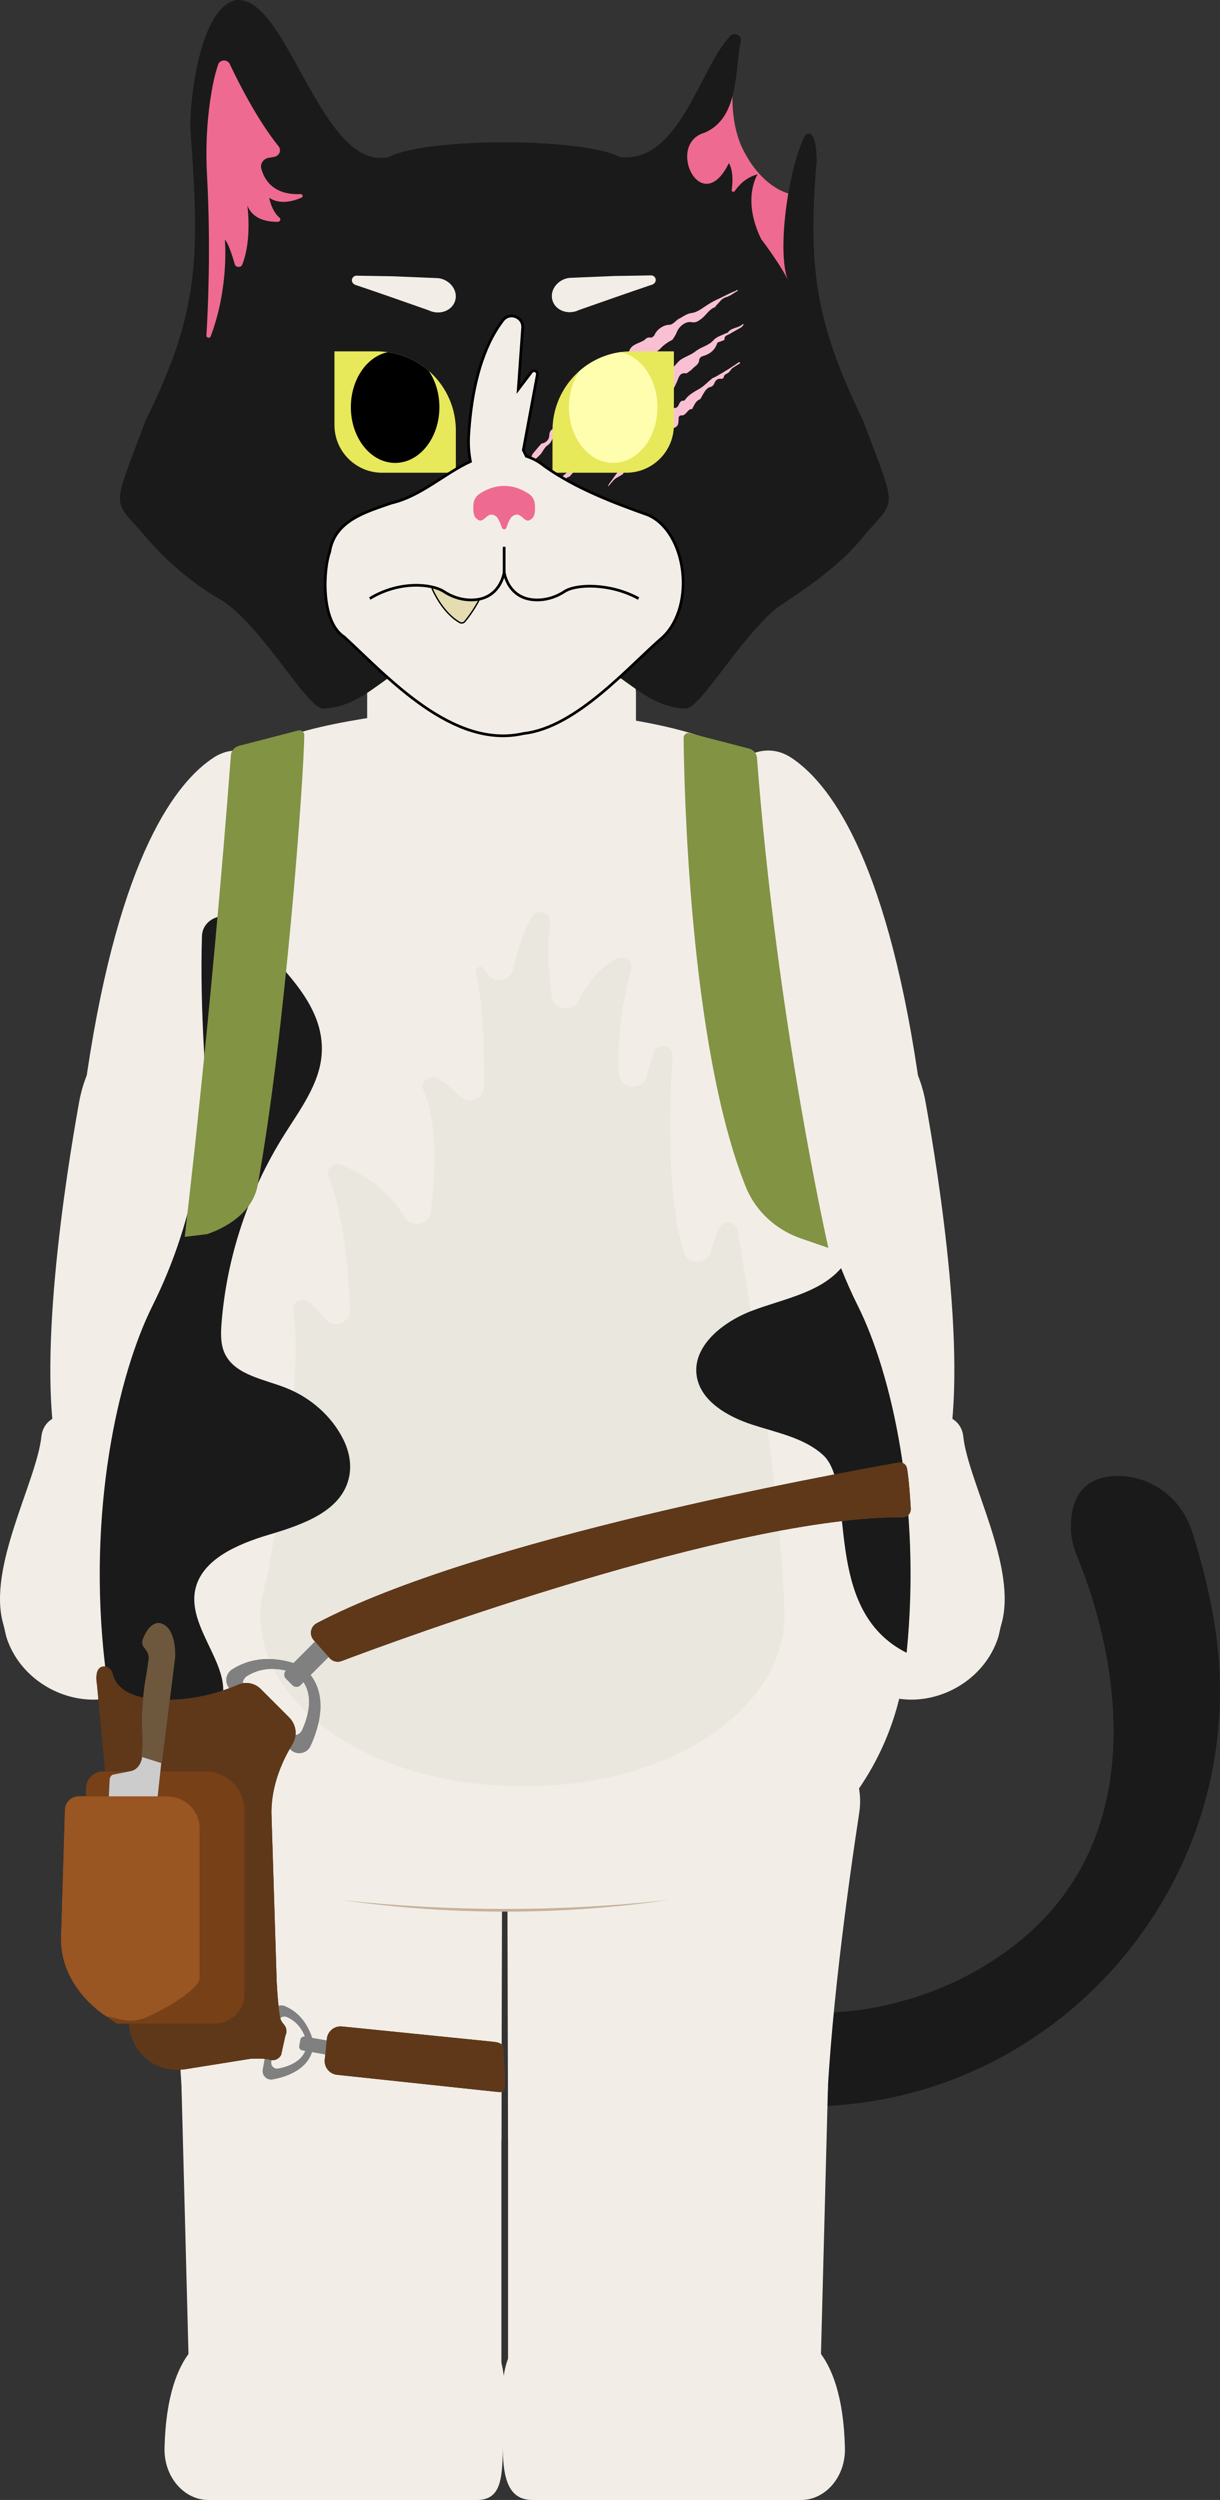 <?xml version="1.0" encoding="UTF-8"?>
<svg id="Capa_2" data-name="Capa 2" xmlns="http://www.w3.org/2000/svg" viewBox="0 0 736.32 1508.56">
  <rect x="0" y="0" width="736.32" height="1508.56" fill="#333333" stroke="none"/>
  <defs>
    <style>
      .cls-1 {
        fill: #5e3819;
      }

      .cls-2 {
        fill: #e8e85b;
      }

      .cls-3 {
        fill: #774017;
      }

      .cls-4 {
        fill: #6d583e;
      }

      .cls-5, .cls-6 {
        fill: #f2eee7;
      }

      .cls-7 {
        fill: #c7b299;
      }

      .cls-8 {
        fill: #eae7df;
      }

      .cls-9 {
        fill: #fffdae;
      }

      .cls-10 {
        fill: gray;
      }

      .cls-11 {
        fill: #829344;
      }

      .cls-12 {
        fill: #f9c0d3;
      }

      .cls-13 {
        fill: #ef6a90;
      }

      .cls-6, .cls-14 {
        stroke-width: 1.63px;
      }

      .cls-6, .cls-14, .cls-15 {
        stroke: #000;
        stroke-miterlimit: 10;
      }

      .cls-16 {
        fill: #952;
      }

      .cls-17 {
        fill: #ccc;
      }

      .cls-18 {
        fill: #1a1a1a;
      }

      .cls-14 {
        fill: none;
      }

      .cls-15 {
        fill: #e5dcb1;
        stroke-width: .82px;
      }
    </style>
  </defs>
  <g id="jhonnalesx">
    <g>
      <path class="cls-18" d="m271.32,1041.5s26.72,236.58,224.09,229.46c148.64-5.36,260.01-140.21,238.16-287.33-2.8-18.85-7.44-38.82-14.28-59.95-6.37-19.69-24.7-33.43-45.39-33.02-14.17.28-27.12,6.9-27.6,29.93-.13,6.22,1.22,12.38,3.61,18.13,14,33.6,67.49,184.61-68,254.37,0,0-190.65,105.71-245.28-153.38-3.33-15.77-16.83-27.75-32.94-27.99-12.05-.18-24.88,6.27-32.37,29.79"/>
      <g>
        <path class="cls-5" d="m518.6,1093.77c-6.34,41.44-18.74,129.54-19.99,191.85,0,0-84.57,77.55-191.98,5.53l-.52-204.95c-.04-15.12,7.04-29.1,18.52-36.34,33.27-20.98,106.39-53.48,179.63,4.48,11.06,8.75,16.67,24.17,14.33,39.42Z"/>
        <path class="cls-5" d="m499.71,1258.77l-4.48,171.57s-91.34,43.02-188.59,0v-171.57s92.69-54.23,193.08,0Z"/>
        <path class="cls-5" d="m480,1408.83s28.5,4.49,29.95,68.55c.39,17.13-11.69,31.19-26.52,31.19h-162.04c-14.36,0-17.48-12.73-17.93-29.33-.8-29.84-5.22-71.65,24.15-70.4,45.83,1.96,152.39,0,152.39,0Z"/>
      </g>
      <g>
        <path class="cls-5" d="m90.65,1093.77c6.34,41.44,18.74,129.54,19.99,191.85,0,0,84.57,77.55,191.98,5.53l.52-204.95c.04-15.12-7.04-29.1-18.52-36.34-33.27-20.98-106.39-53.48-179.63,4.48-11.06,8.75-16.67,24.17-14.33,39.42Z"/>
        <path class="cls-5" d="m109.54,1258.77l4.48,171.57s91.34,43.02,188.59,0v-171.57s-92.69-54.23-193.08,0Z"/>
        <path class="cls-5" d="m129.25,1408.83s-28.5,4.49-29.95,68.55c-.39,17.13,11.69,31.19,26.52,31.19h162.04c14.36,0,15.16-12.73,15.61-29.33.8-29.84,7.54-71.65-21.83-70.4-45.83,1.96-152.39,0-152.39,0Z"/>
      </g>
      <g>
        <path class="cls-5" d="m129.27,456.94c-22.86,14.74-56.95,58.96-76.6,189.84-1.76,11.74-.5,23.87,3.92,34.69,8.92,21.83,29.27,48.38,70.53,7.77,7.3-7.19,12.76-16.45,15.77-26.83,10.84-37.35,37.41-137.64,25.99-187.02-4.46-19.29-24.23-28.36-39.61-18.44Z"/>
        <path class="cls-5" d="m76.1,900.83c21.34-18.79,51.55-72.42,61.27-224.8.87-13.67-1.26-27.55-6.38-39.68-10.34-24.46-32.24-53.46-69.74-3.41-6.64,8.86-11.31,19.97-13.51,32.16-7.9,43.89-26.64,161.56-11.83,217.58,5.79,21.88,25.84,30.78,40.19,18.14Z"/>
        <path class="cls-5" d="m25.01,866.66c-2.85,27.34-33.04,79.5-22.96,113.61.84,2.85,1.19,5.84,2.17,8.69.96,2.8,2.15,5.49,3.55,8.05,2.78,5.09,6.37,9.59,10.45,13.4,8.32,7.75,18.68,12.69,29.35,14.47,10.5,1.76,21.58.44,31.15-4.89,6-3.34,11.18-8.31,15.14-14.37,4.39-6.73,7.29-15.25,9.25-23.28,1.61-6.6,2.39-13.57,1.66-20.4-.72-6.82-2.82-13.48-4.81-19.93-4.88-15.79-11.39-32.08-10.84-49.15.11-3.29.62-6.43,1.22-9.63,6.09-32.15-43.26-39.98-60.55-25.77-2.66,2.18-4.4,5.55-4.79,9.23Z"/>
      </g>
      <path class="cls-5" d="m477.11,456.94c22.86,14.74,56.95,58.96,76.6,189.84,1.76,11.74.5,23.87-3.92,34.69-8.92,21.83-29.27,48.38-70.53,7.77-7.3-7.19-12.76-16.45-15.77-26.83-10.84-37.35-37.41-137.64-25.99-187.02,4.46-19.29,24.23-28.36,39.61-18.44Z"/>
      <path class="cls-5" d="m530.27,900.83c-21.34-18.79-51.55-72.42-61.27-224.8-.87-13.67,1.26-27.55,6.38-39.68,10.34-24.46,32.24-53.46,69.74-3.41,6.64,8.86,11.31,19.97,13.51,32.16,7.9,43.89,26.64,161.56,11.83,217.58-5.79,21.88-25.84,30.78-40.19,18.14Z"/>
      <path class="cls-5" d="m581.36,866.66c2.85,27.34,33.04,79.5,22.96,113.61-.84,2.85-1.19,5.84-2.17,8.69-.96,2.8-2.15,5.49-3.55,8.05-2.78,5.09-6.37,9.59-10.45,13.4-8.32,7.75-18.68,12.69-29.35,14.47-10.5,1.76-21.58.44-31.15-4.89-6-3.34-11.18-8.31-15.14-14.37-4.39-6.73-7.29-15.25-9.25-23.28-1.61-6.6-2.39-13.57-1.66-20.4.72-6.82,2.82-13.48,4.81-19.93,4.88-15.79,11.39-32.08,10.84-49.15-.11-3.29-.62-6.43-1.22-9.63-6.09-32.15,43.26-39.98,60.55-25.77,2.66,2.18,4.4,5.55,4.79,9.23Z"/>
      <g>
        <rect class="cls-5" x="221.6" y="397.44" width="162.23" height="76.63" rx="20.69" ry="20.69"/>
        <g>
          <g>
            <path class="cls-5" d="m304.88,1153.13c-37.75-.03-72.02-2.52-101.54-5.99-73.39-8.65-131.32-67.76-140.02-142.92-10.63-91.77,7.69-174.11,28.69-216.2,23.59-47.27,34.22-100.14,31.18-153.14-6.46-112.68,7.46-164.67,31.97-181.95,21.9-15.44,84.28-22.93,121.07-26.1,14.58-1.26,29.23-1.26,43.81,0,36.79,3.17,99.15,10.66,121.05,26.1,24.51,17.28,51.95,69.28,45.5,181.95-3.04,53,7.59,105.87,31.18,153.14,21.01,42.09,39.32,124.43,28.7,216.19-8.64,74.63-65.81,133.87-138.65,142.77-36.29,4.43-70.86,6.18-102.94,6.16Z"/>
            <path class="cls-8" d="m473.46,979.8c0-1.23,0-2.48-.02-3.76.02-1.63,0-3.27-.1-4.91-1.69-66.53-21.46-188.99-28.14-228.74-.92-5.5-8.9-6.38-11.2-1.25-1.96,4.36-3.63,9.42-5.01,14.31-2.18,7.73-13.74,7.92-16.22.27-10.42-32.17-8.75-88.41-6.87-118.66.4-6.43-9.23-8.19-11.4-2.08-1.61,4.51-3.02,9.49-4.24,14.53-2.16,8.92-16.03,7.92-16.64-1.21-1.7-25.27,3.74-50.38,7.32-63.65,1.25-4.62-3.87-8.46-8.36-6.28-10.97,5.32-18.46,15.54-23.45,25.59-3.56,7.17-14.78,5.54-15.99-2.29-2.91-18.96-2.32-34.57-1.1-45.13.68-5.89-7.72-8.52-10.86-3.39-5.53,9.01-9.25,21.56-11.61,32.01-1.55,6.87-11.12,8.58-15.26,2.74l-2.43-3.43c-1.57-2.21-5.24-.78-4.66,1.83,4.37,19.59,5.13,47.66,4.87,69.86-.09,7.36-9.71,10.54-14.88,5.02-4.22-4.51-8.92-7.88-13.39-10.38-4.88-2.73-10.54,2.03-8.34,6.97,8.73,19.56,7.45,50.22,4.54,73.79-.94,7.61-11.72,9.71-15.69,3.02-10.51-17.71-26.77-26.98-38.25-31.59-4.78-1.92-9.62,2.48-7.77,7.06,8.73,21.63,11.92,54.06,12.95,80.6.3,7.81-10.32,11.32-15.21,5-3.14-4.05-6.43-7.3-9.54-9.88-4.1-3.4-10.5-.05-9.61,5.03,6.4,36.78-8.65,123.8-15.99,162.23-2.06,6.08-3.25,12.16-3.6,18.17-.08.4-.13.63-.13.63.03.02.06.05.09.07-2.7,55.53,64.84,105.54,156.13,105.86,1.85,0,3.71,0,5.58,0,86-.33,150.52-45.7,154.31-97.81.12-.1.18-.16.18-.16Z"/>
            <path class="cls-18" d="m517.76,788.01c-3.72-7.46-7.08-15.06-10.15-22.78-.47.53-.91,1.08-1.41,1.59-13.12,13.61-33.88,17.19-52.01,24-18.13,6.81-36.73,21.75-33.63,39.9,2.52,14.76,18.29,23.99,33.28,28.91,14.98,4.92,31.54,7.97,42.92,18.38,20.68,18.93-1.7,93.15,50.43,119.35,8.97-89-8.94-168.31-29.42-209.35Z"/>
            <path class="cls-18" d="m207.36,868.9c-6.91-14.09-19.64-25.45-34.81-31.42-13.31-5.24-30.09-7.71-36.48-19.9-3.04-5.8-2.86-12.59-2.36-19.05,3.11-40,16.18-79.29,37.86-113.81,9.55-15.21,21.08-30.39,22.53-48,2.61-31.5-26.25-54.63-49.33-79.64-7.79-8.44-22.53-3.42-22.88,7.76-.62,20.18-.24,43.41,1.29,70.03,3.04,53-7.59,105.87-31.18,153.14-21.01,42.09-39.32,124.43-28.69,216.2,4.23,36.54,20.12,69.26,43.74,94.26,3.39-2.91,6.02-6.53,7.44-10.81,4.16-12.49-2.23-26.95,3.71-38.79,3.39-6.76,10.3-11.46,13.84-18.15,11.76-22.17-18.99-46.57-14.3-70.96,3.57-18.6,25.43-27.97,44.55-33.67,20.6-6.14,44.59-14.34,48.53-35.49,1.37-7.37-.15-14.92-3.48-21.72Z"/>
          </g>
          <path class="cls-7" d="m403.7,1146.43c-65.21,9.53-131.85,9.4-197.09.17,65.46,7.03,131.65,7.18,197.09-.17h0Z"/>
        </g>
      </g>
      <g>
        <path class="cls-13" d="m442.73,48.38s-4.04,26.14,7.65,45.43c0,0,12.15,23.99,33.84,24.34l-6.35,58.84-50.35-54.54-20.06-29.83,35.26-44.23Z"/>
        <path class="cls-18" d="m520.93,253.88c-27.69-57.39-33.78-89.98-28.05-156.69.04-3.67-.37-20.67-6.87-15.61-10.04,18.75-17.83,71.83-9.95,88.83-2.14-6.42-15.17-24.43-16.55-25.94-12.07-24.54-2.26-39.26-2.26-39.26-6.76,1.68-11.2,6.31-13.82,10.11-.57.83-1.96.34-1.82-.63,1.66-11.81-1.71-16.25-1.71-16.25-16.63,34.09-38.7-11.78-14.35-18.45,20.83-9.4,17.74-37.49,21.63-55.55.4-3.61-4.68-5.29-6.82-2.26-17.82,18.47-30.44,76.94-66.31,72.55-22.82-11.82-116.7-11.83-139.3,0C193.29,104.28,173.07-5.67,141.49.23c-22.61,6.71-27.44,67.31-26.5,78.48,5.29,75.31,5.95,108.27-26.92,174.63-21.24,56.34-20.28,47.01-.65,70.03,12.5,14.79,28.73,28.85,45.78,38.48,24.38,14.82,52.08,65.76,61.81,65.75,31.92-1.28,42.82-35.19,83.32-32.98,17.36.95,34.78.95,52.14,0,40.49-2.21,51.4,31.7,83.32,32.98,8.82.21,33.06-43.11,55.59-61.19,18.54-12.25,38.12-25.55,52.01-43.04,19.57-22.95,20.58-13.75-.45-69.49Z"/>
        <path class="cls-13" d="m124.58,202.49c.98-16.01,2.71-54.04.37-96.56-.83-15.19-.27-30.44,1.94-45.52,1.14-7.75,2.69-15.55,4.82-21.56,1.06-3,5.55-3.17,6.92-.28,5.39,11.39,16.77,33.92,29.48,49.68,1.87,2.32.61,5.67-2.43,6.36-1.04.24-2.14.45-3.22.58-3.37.42-5.57,3.45-4.76,6.52,1.8,6.81,7.27,16.11,23.73,15.42,1.3-.05,1.73,1.6.56,2.12-5.05,2.22-13.01,4.39-19.5.12,0,0,1.33,7.96,6.2,11.96,1.06.87.38,2.52-1.04,2.54-5.97.06-15.15-1.33-18.36-9.94,0,0,2.93,20.85-3.1,35.75-.81,2-3.91,1.84-4.5-.22-1.55-5.44-3.99-12.99-5.98-14.85,0,0,2.73,28.36-8.55,58.36-.51,1.35-2.67.94-2.58-.48Z"/>
      </g>
      <path class="cls-5" d="m333.45,181.37c-.45-1.47-.53-3.04-.23-4.55s.95-2.94,1.86-4.18c.95-1.3,2.16-2.4,3.54-3.23,1.83-1.11,3.81-1.72,5.95-1.78.3,0,.59-.02.89-.03.86-.04,1.71-.07,2.57-.11l3.29-.14c1.24-.05,2.48-.1,3.72-.15s2.58-.11,3.87-.16c1.25-.05,2.49-.1,3.74-.15,1.11-.05,2.22-.09,3.33-.14.88-.04,1.75-.07,2.63-.11.55-.02,1.1-.05,1.65-.07l.43-.02,21.55-.35c3.59-.5,4.92,3.86,1.67,5.45-10.86,3.63-33.54,11.54-44.43,15.41-6.46,3.17-14.13.44-16.02-5.7Z"/>
      <path class="cls-5" d="m274.69,181.54c.45-1.47.53-3.04.23-4.55-.3-1.51-.95-2.94-1.86-4.18-.95-1.3-2.16-2.4-3.54-3.23-1.83-1.11-3.81-1.72-5.95-1.78-.3,0-.59-.02-.89-.03-.86-.04-1.71-.07-2.57-.11-1.1-.05-2.19-.09-3.29-.14-1.24-.05-2.48-.1-3.72-.15-1.29-.05-2.58-.11-3.87-.16l-3.74-.15c-1.11-.05-2.22-.09-3.33-.14-.88-.04-1.75-.07-2.63-.11-.55-.02-1.1-.05-1.65-.07l-.43-.02-21.55-.35c-3.59-.5-4.92,3.86-1.67,5.45,10.86,3.63,33.54,11.54,44.43,15.41,6.46,3.17,14.13.44,16.02-5.7Z"/>
      <g>
        <path class="cls-2" d="m201.86,212.02h44.47c15.89,0,28.78,12.9,28.78,28.78v44.47h-25.56c-26.32,0-47.7-21.37-47.7-47.7v-25.56h0Z" transform="translate(476.97 497.29) rotate(-180)"/>
        <path d="m234.05,212.49c-12.65,2.66-22.29,16.5-22.29,33.19,0,18.59,11.96,33.66,26.72,33.66s26.72-15.07,26.72-33.66c0-8.36-2.43-16-6.43-21.89-6.81-5.95-15.33-9.99-24.72-11.3Z"/>
      </g>
      <g>
        <path class="cls-11" d="m452.1,451.72l-35.85-9.3c-1.86-.48-3.68.86-3.66,2.72.24,26.13,3.13,185.24,37.48,270.97,5.86,14.63,18.17,26,33.49,31.27l16.4,5.64s-31-136.21-43.09-295.72c-.2-2.65-2.11-4.89-4.77-5.58Z"/>
        <path class="cls-11" d="m144.14,450.09l35.85-9.3c1.86-.48,3.68.86,3.66,2.72-.24,26.13-11.62,181.36-28.19,271.86-2.55,13.94-15.12,24.07-30.45,29.35l-13.53,1.63s15.8-131.16,27.88-290.68c.2-2.65,2.11-4.89,4.77-5.58Z"/>
      </g>
      <g>
        <g>
          <path class="cls-12" d="m445.48,175.32c-2.44,1.39-4.73,3.28-7.36,4.05-2.92.86-4,3.33-5.94,5.03-.24.21-.25.82-.49.9-3.86,1.27-5.54,5.1-8.63,7.27-1.72,1.21-3.13,2.33-5.66,1.84-3.48-.67-7.39,2.35-8.82,5.78-.67,1.61-1.52,3.2-2.57,4.58-.56.74-1.75.99-2.58,1.57-1.38.98-2.86,1.89-3.99,3.11-2.02,2.18-4.28,3.78-7.11,4.78-1.82.64-3.42,1.9-5.11,2.9-.18.1-.41.33-.4.49.1,2.45-2,3.34-3.32,4.79-1.18,1.28-2.65,1.45-4.22,1.94-2.07.64-5.44.73-6.11,2.31-1.18,2.8-2.96,4.48-5.2,6.23-1.97,1.54-3.26,3.93-5.19,5.54-1,.83-2.72,1.03-4.13,1.07-2.18.07-3.48,1.08-3.93,3.05-.36,1.55-1.27,2.18-2.63,2.81-2.73,1.25-4.63,3.23-5.16,6.47-.16.95-1.63,1.93-2.71,2.43-5.18,2.36-8.75,6.2-11.15,11.3-.53,1.12-1.34,2.33-2.35,2.97-2.35,1.49-3.05,4.19-4.87,6.01-1.21,1.21-2.55,2.3-3.77,3.51-.55.55-1.05,1.21-1.37,1.92-2.07,4.51-4.86,8.49-8.68,11.78.09-.24.1-.57.27-.7,3.45-2.63,4.2-6.62,5.26-10.45.06-.21,0-.57.11-.62,2.86-1.29,2.55-4.61,4.25-6.62,1.54-1.82,3.05-3.65,4.62-5.44.25-.28.77-.35,1.18-.46,2.34-.66,3.78-2.5,3.84-5.01.04-1.66.63-2.79,2.18-3.7,1.01-.59,2.01-1.9,2.22-3.03.64-3.5,2.42-6.01,5.5-7.67.26-.14.58-.2.78-.39,1.86-1.85,3.75-3.68,5.52-5.61.39-.42.2-1.32.52-1.85,1.26-2.07,2.43-4.32,5.21-4.7,1.36-.19,1.96-.93,2.25-2.26.63-2.88,2.87-4.44,5.07-6.12,1.24-.95,2.31-2.33,2.98-3.74.88-1.87,1.98-2.64,4.05-2.3,2.27.37,3.22-1.5,4.27-2.98.97-1.39,1.57-3.09,2.7-4.3.67-.71,2.08-.69,3.14-1.05.63-.22,1.64-.42,1.78-.85,1.21-3.81,4.79-4.38,7.69-5.88.56-.29,1.19-.53,1.65-.95,1.05-.97,1.98-1.76,3.67-1.33.62.16,1.98-.86,2.31-1.64,1.43-3.39,5.47-6.14,9.17-6.12.79,0,1.65-.6,2.35-1.09,1.05-.74,1.89-1.85,3.01-2.41,2.59-1.28,4.71-3.23,7.96-3.62,2.75-.32,5.45-2.22,7.87-3.86,2.46-1.67,4.87-3.12,7.63-4.37,3.64-1.64,7.14-3.7,10.93-5.11.26-.1.46-.36.69-.54.27.11.54.23.81.34Z"/>
          <path class="cls-12" d="m381.99,242.45c-.72-.82-1.23-1.4-1.42-1.62.76-1.51,1.25-2.73,1.97-3.8.43-.63,1.42-1.55,1.82-1.41,2.31.83,3.82-.95,5.65-1.52,3.9-1.22,6.15-4.14,7.38-7.92.68-2.07,3.5-4.2,5.6-3.86,1.83.3,3.05-.36,4.2-1.58,1.25-1.33,2.37-2.9,3.87-3.85,2.85-1.81,6.24-2.87,8.83-4.96,3.34-2.7,7.82-3.26,10.82-6.74,1.72-2,4.86-2.78,7.38-4.09.38-.2,1.01-.16,1.21-.45,2.16-3.17,6.45-2.54,8.96-5.07.05-.05.25.06.63.15-.5.63-.82,1.36-1.38,1.7-2.36,1.43-4.82,2.68-7.17,4.11-1.32.8-3.38.99-3.07,3.44.03.26-1.63.74-2.51,1.12-.64.28-1.72.43-1.86.87-1.44,4.47-4.61,6.82-8.99,8.01-.79.21-1.88,1.33-1.9,2.05-.08,2.91-2.6,3.85-4.12,5.55-.85.95-2.03,1.61-3.06,2.39-.17.13-.38.37-.54.35-4.34-.81-4.63,2.75-5.85,5.35-.75,1.59-1.46,3.23-2.45,4.67-.7,1.02-1.86,1.73-2.79,2.61-1.08,1.01-1.97,2.46-3.25,2.97-1.25.5-2.96-.23-4.31.14-1.14.31-2.04,1.46-3.09,2.18-1.15.79-2.31,1.56-3.53,2.23-.93.51-1.92.6-1.58,2.27.49,2.39-1.11,4.47-3.42,5.34-1.46.56-2.87,1.24-4.32,1.88.19,1.66-2.07,4.55-4.55,4.8-3.66.36-5.45,2.76-7.27,5.35-.29.42-.6.83-.98,1.36-1.49-.81-2.43-.34-3.42,1.14-1.29,1.94-3.01,3.6-4.62,5.31-.27.29-.94.16-1.39.32-.71.26-1.65.42-2.05.96-1.27,1.67-2.33,3.49-3.47,5.25-.08.12-.15.29-.26.34-3.46,1.62-5.23,4.95-7.71,7.57-.36.38-1.04.43-1.51.73-.7.46-1.45.91-1.99,1.52-1.55,1.77-2.99,3.62-4.49,5.44-.46.55-.97,1.06-1.41,1.63-1.21,1.58-2.39,3.18-3.58,4.78-.2-.16-.41-.31-.61-.47,1.7-2.28,3.48-4.5,5.07-6.86,1.37-2.03,2.27-4.41,3.81-6.27,1.5-1.81,3.56-3.15,5.37-4.7,1.05-.9,1.89-1.69,2.48-3.23,1.01-2.61,1.76-5.61,4.98-7.13,1.99-.94,3.37-3.19,5-4.88.6-.62,1-1.55,1.71-1.92,2.22-1.18,2.59-3.57,3.87-5.34,1.05-1.46,2.68-2.5,3.99-3.79,1.4-1.38,2.73-2.82,4.07-4.25.3-.32.57-1.02.78-.99,3.34.43,3.42-2.25,4.28-4.28.35-.82.95-1.65,1.65-2.16,1.39-1.01,2.95-1.81,4.54-2.75Z"/>
        </g>
        <path class="cls-12" d="m446.73,219.19c-1.59.99-3.23,1.92-4.75,3.01-.67.48-1.06,1.33-1.63,1.96-.37.41-.79.8-1.26,1.08-1.06.62-2.31.98-2.3,2.61,0,.26-.99.81-1.45.75-2.33-.32-3.48.81-4.26,2.86-.31.81-1.21,1.77-2.01,1.95-3.03.68-3.89,3.27-5.29,5.43-.49.75-.83,1.9-1.51,2.18-2.34.96-3.06,3.1-4.13,5.01-.14.25-.25.77-.35.77-3-.11-3.46,3.98-6.47,3.88-1.69-.06-1.78,1.24-1.78,2.45,0,3.51-.7,4.63-3.87,5.41-1.46.36-2.99.38-4.5.55-.22.02-.55-.07-.64.05-.78.99-1.69,1.94-2.22,3.06-.51,1.08-2.02.56-2.41,2.37-.4,1.86-2.41,3.84-4.23,4.81-2.04,1.09-4.44,1.35-4.97,4.16-.05.25-.35.63-.55.64-3.97.17-3.78,4.35-6.01,6.17-.81.66-1.7,1.23-2.63,1.7-1.16.58-2.11,1.07-1.18,2.63.19.32-.16,1.29-.54,1.55-1.61,1.09-3.51,1.8-4.95,3.06-1.43,1.25-2.44,2.98-3.98,4.3.2-.48.32-1.03.63-1.43,2.65-3.46,4.93-7.36,8.14-10.2,2.72-2.4,4.27-5.18,5.85-8.21.8-1.52,2.34-2.64,3.47-4,2.23-2.69,4.41-5.42,6.59-8.15.21-.26.31-.69.3-1.04-.04-2.6,2.3-3.45,3.63-5.03,1.24-1.48,2.41-3.02,3.63-4.52.68-.83,1.33-1.7,2.1-2.44.62-.58,1.55-.87,2.11-1.49.86-.98,1.63-1.4,3.03-1.01,1.27.35,2.44,0,3.19-1.54.59-1.22,1.13-2.96,3.17-2.76.22.02.55-.24.71-.46,2.23-3.2,5.54-4.86,8.81-6.77,2.74-1.6,4.96-4.08,7.47-6.09.64-.51,1.52-.71,2.25-1.13,2.54-1.47,5.1-2.93,7.59-4.49,2.27-1.42,4.46-2.96,6.68-4.45.18.28.36.56.54.84Z"/>
      </g>
      <g>
        <path class="cls-2" d="m381.15,212.02h25.56v44.47c0,15.89-12.9,28.78-28.78,28.78h-44.47v-25.56c0-26.32,21.37-47.7,47.7-47.7Z"/>
        <path class="cls-9" d="m374.52,212.49c-9.4,1.31-17.91,5.35-24.72,11.3-4.01,5.89-6.43,13.53-6.43,21.89,0,18.59,11.96,33.66,26.72,33.66s26.72-15.07,26.72-33.66c0-16.69-9.64-30.53-22.29-33.19Z"/>
      </g>
      <g>
        <path class="cls-6" d="m391.44,310.88c-21.38-7.56-44.19-16.32-62.71-29.49-3.34-2.76-7.1-4.8-11.09-6.1l-1.8-3.69,8.47-45.5c.43-2.09-2.27-3.31-3.57-1.61l-7.95,10.48,2.65-37.18c.47-6.57-7.85-9.72-11.89-4.52-8.51,10.96-18.45,31.68-20.68,69.7-.3,5.2.06,10.4,1.06,15.5-15.92,7.35-30.08,21.01-47.63,25.06-15.05,5.3-34.35,10.39-37.34,29.6-3.67,9.71-5.8,41.82,8.8,51.24,25.46,23.33,65.32,68.15,108.27,58.23,32.04-3.5,64.33-41.36,84.1-58.22,19.96-19.17,14.16-63.15-8.7-73.47Z"/>
        <path class="cls-13" d="m313.55,295.04c-5.94-2.42-12.61-2.42-18.54,0-1.79.73-3.71,1.69-5.62,2.96-2.31,1.53-3.69,4.14-3.69,6.91-.06,2.84-.36,6.61,2.35,8.42,4.06,3.42,5.81-5.33,10.73-2.11,1.73.63,3.09,4.21,4.16,7.25.45,1.27,2.24,1.27,2.68,0,1.07-3.04,2.43-6.62,4.16-7.25,4.92-3.21,6.66,5.53,10.73,2.11,2.71-1.81,2.41-5.58,2.35-8.42,0-2.78-1.38-5.38-3.69-6.91-1.91-1.27-3.82-2.23-5.61-2.96Z"/>
        <path class="cls-15" d="m283.26,362.01c-5.51-.21-10.81-2.07-15.42-5.09-1.68-1.1-5.02-3.22-6.78-2.13-.21.13-.26.41-.16.63,2.91,6.5,8.57,15.62,16.52,20.19,1.03.59,2.35.35,3.11-.57,1.79-2.15,5.17-6.55,8.38-12.54.21-.39-.13-.85-.57-.78-1.54.25-3.23.36-5.08.29Z"/>
        <g>
          <line class="cls-14" x1="304.28" y1="345.22" x2="304.28" y2="329.96"/>
          <path class="cls-14" d="m223.17,361.18c17.99-11.02,37.66-8.84,44.67-4.26,4.61,3.02,9.92,4.88,15.42,5.09,18.85.71,21.03-16.79,21.03-16.79,0,0,2.18,17.5,21.03,16.79,5.51-.21,10.81-2.07,15.42-5.09,7-4.58,27.6-5.13,44.67,4.26"/>
        </g>
      </g>
      <g>
        <g>
          <g>
            <path class="cls-10" d="m189.23,1233.37s-2.4-16.63-17.41-22.83c-3.06-1.26-6.51.63-7.08,3.88l-6.12,34.43c-.62,3.48,2.4,6.54,5.88,5.91,9.03-1.63,23.62-6.55,24.74-21.41Zm-21.39,14.88c-2.45.44-4.58-1.72-4.14-4.17l4.32-24.27c.41-2.29,2.84-3.63,4.99-2.74,10.58,4.37,12.27,16.09,12.27,16.09-.79,10.47-11.07,13.94-17.43,15.09Z"/>
            <rect class="cls-10" x="187.14" y="1223.96" width="8.4" height="21" rx="2.21" ry="2.21" transform="translate(1440.23 1262.2) rotate(100.08)"/>
          </g>
          <path class="cls-1" d="m300.67,1262.37l-97.19-10.36c-4.58-.46-7.94-4.59-7.48-9.16l1.27-12.55c.46-4.58,4.59-7.94,9.16-7.48l90.68,9.18c4.58.46,7.28,1.35,6.82,5.93l.86,14.7c.14,2.31.14,4.63-.17,6.92-.27,2.04-1.01,3.14-3.96,2.84Z"/>
        </g>
        <g>
          <g>
            <path class="cls-10" d="m182.39,1005.59s-22.13-11.14-42.29,1.78c-4.1,2.63-4.73,8.4-1.28,11.85l36.47,36.47c3.68,3.68,9.94,2.62,12.11-2.11,5.65-12.29,12.02-34.09-5-47.98Zm-.06,38.42c-1.53,3.34-5.94,4.09-8.54,1.49l-25.7-25.7c-2.43-2.43-1.99-6.49.9-8.35,14.21-9.1,29.8-1.26,29.8-1.26,11.99,9.79,7.51,25.15,3.53,33.81Z"/>
            <rect class="cls-10" x="179.29" y="988.47" width="12.39" height="30.97" rx="3.26" ry="3.26" transform="translate(764.23 162.89) rotate(45)"/>
          </g>
          <path class="cls-1" d="m189.31,989.67l9.6,10.86c1.81,2.05,4.7,2.77,7.25,1.8,31.79-12.07,236.17-87.45,338.56-86.73,2.9.02,5.13-2.33,4.97-5.23-.37-6.61-1.12-17.65-2.27-24.31-.41-2.36-2.64-3.95-5-3.53-40.85,7.26-254.29,45.94-351.24,96.96-3.78,1.99-4.69,6.98-1.87,10.18Z"/>
        </g>
        <g>
          <path class="cls-1" d="m176.51,1052.54c3.2-5.17,2.32-11.88-1.97-16.18l-17.18-17.18c-3.58-3.58-8.99-4.63-13.71-2.6l-.25.11c-12.02,5.15-24.85,8.32-37.91,8.91-29.92,1.36-36.15-9.73-37.4-15.37-.58-2.61-2.75-4.71-5.43-4.63-6.25.18-4.14,10.75-4.14,10.75l19.48,206.36c.85,8.97,5.84,17.3,14.06,22.26,6.03,3.64,13.27,4.69,20.22,3.58l38.77-6.2c1.01-.16,8.77-.39,11.41.52,2.81.97,5.9-.26,7.23-2.92l2.59-11.69c1.09-2.18.72-4.78-.91-6.6-.53-.58-1.08-1.34-1.65-2.31-1.54-2.64-2.6-20.76-2.73-23.81l-3.17-101.77c0-17.42,7.26-32.42,12.7-41.22Z"/>
          <path class="cls-3" d="m49.23,1174.27l1.09-37.16,1.72-58.34c.16-5.45,4.63-9.79,10.09-9.79h62.03c12.9,0,23.36,10.46,23.36,23.36v110.81c0,9.93-8.05,17.97-17.97,17.97h-58.63s-21.68-9.69-21.68-46.85Z"/>
          <g>
            <path class="cls-4" d="m85.42,1060.45l12.27,3.24,7.98-63.66s1.15-17.93-8.91-20.52c0,0-6.08-1.94-10.54,9.72-.64,1.66-.3,3.74.79,4.95,1.51,1.68,3.3,4.41,2.64,7.47,0,0-.59,5.39-2.09,13.49,0,0-2.48,15.99-1.78,28.52.23,4.05.27,8.11.03,12.14-.13,2.09-.27,3.97-.39,4.66Z"/>
            <path class="cls-17" d="m85.78,1060.27l11.55,3.58-9.46,88s-4.57,40.8-9.92,60.39c0,0-4.96-3.31-10.3-30.87,0,0-6.11-32.45-3.98-59.41.27-3.45.54-6.9.7-10.36l1.8-37.56c.08-1.63.96-2.94,2.13-3.18l10.74-2.14c1.94-.39,3.76-1.62,5.04-3.65.76-1.21,1.43-2.78,1.7-4.81Z"/>
          </g>
          <path class="cls-16" d="m36.84,1170.03l.93-30.37,1.46-47.69c.14-4.46,3.94-8.01,8.58-8.01h52.77c10.97,0,19.87,8.55,19.87,19.1v90.59c0,6.35-20.26,18.89-33.11,24.05-4.38,1.76-9.19,2.12-13.8,1.09l-9.28-2.06s-27.42-16.31-27.42-46.69Z"/>
        </g>
      </g>
      <g>
        <g>
          <g>
            <path class="cls-10" d="m189.23,1233.37s-2.4-16.63-17.41-22.83c-3.06-1.26-6.51.63-7.08,3.88l-6.12,34.43c-.62,3.48,2.4,6.54,5.88,5.91,9.03-1.63,23.62-6.55,24.74-21.41Zm-21.39,14.88c-2.45.44-4.58-1.72-4.14-4.17l4.32-24.27c.41-2.29,2.84-3.63,4.99-2.74,10.58,4.37,12.27,16.09,12.27,16.09-.79,10.47-11.07,13.94-17.43,15.09Z"/>
            <rect class="cls-10" x="187.14" y="1223.96" width="8.4" height="21" rx="2.21" ry="2.21" transform="translate(1440.23 1262.2) rotate(100.08)"/>
          </g>
          <path class="cls-1" d="m300.67,1262.37l-97.19-10.36c-4.58-.46-7.94-4.59-7.48-9.16l1.27-12.55c.46-4.58,4.59-7.94,9.16-7.48l90.68,9.18c4.58.46,7.28,1.35,6.82,5.93l.86,14.7c.14,2.31.14,4.63-.17,6.92-.27,2.04-1.01,3.14-3.96,2.84Z"/>
        </g>
        <g>
          <g>
            <path class="cls-10" d="m182.39,1005.59s-22.13-11.14-42.29,1.78c-4.1,2.63-4.73,8.4-1.28,11.85l36.47,36.47c3.68,3.68,9.94,2.62,12.11-2.11,5.65-12.29,12.02-34.09-5-47.98Zm-.06,38.42c-1.53,3.34-5.94,4.09-8.54,1.49l-25.7-25.7c-2.43-2.43-1.99-6.49.9-8.35,14.21-9.1,29.8-1.26,29.8-1.26,11.99,9.79,7.51,25.15,3.53,33.81Z"/>
            <rect class="cls-10" x="179.29" y="988.47" width="12.39" height="30.97" rx="3.26" ry="3.26" transform="translate(764.23 162.89) rotate(45)"/>
          </g>
          <path class="cls-1" d="m189.31,989.67l9.6,10.86c1.81,2.05,4.7,2.77,7.25,1.8,31.79-12.07,236.17-87.45,338.56-86.73,2.9.02,5.13-2.33,4.97-5.23-.37-6.61-1.12-17.65-2.27-24.31-.41-2.36-2.64-3.95-5-3.53-40.85,7.26-254.29,45.94-351.24,96.96-3.78,1.99-4.69,6.98-1.87,10.18Z"/>
        </g>
        <g>
          <path class="cls-1" d="m176.51,1052.54c3.2-5.17,2.32-11.88-1.97-16.18l-17.18-17.18c-3.58-3.58-8.99-4.63-13.71-2.6l-.25.11c-12.02,5.15-24.85,8.32-37.91,8.91-29.92,1.36-36.15-9.73-37.4-15.37-.58-2.61-2.75-4.71-5.43-4.63-6.25.18-4.14,10.75-4.14,10.75l19.48,206.36c.85,8.97,5.84,17.3,14.06,22.26,6.03,3.64,13.27,4.69,20.22,3.58l38.77-6.2c1.01-.16,8.77-.39,11.41.52,2.81.97,5.9-.26,7.23-2.92l2.59-11.69c1.09-2.18.72-4.78-.91-6.6-.53-.58-1.08-1.34-1.65-2.31-1.54-2.64-2.6-20.76-2.73-23.81l-3.17-101.77c0-17.42,7.26-32.42,12.7-41.22Z"/>
          <path class="cls-3" d="m49.23,1174.27l1.09-37.16,1.72-58.34c.16-5.45,4.63-9.79,10.09-9.79h62.03c12.9,0,23.36,10.46,23.36,23.36v110.81c0,9.93-8.05,17.97-17.97,17.97h-58.63s-21.68-9.69-21.68-46.85Z"/>
          <g>
            <path class="cls-4" d="m85.42,1060.45l12.27,3.24,7.98-63.66s1.15-17.93-8.91-20.52c0,0-6.08-1.94-10.54,9.72-.64,1.66-.3,3.74.79,4.95,1.51,1.68,3.3,4.41,2.64,7.47,0,0-.59,5.39-2.09,13.49,0,0-2.48,15.99-1.78,28.52.23,4.05.27,8.11.03,12.14-.13,2.09-.27,3.97-.39,4.66Z"/>
            <path class="cls-17" d="m85.78,1060.27l11.55,3.58-9.46,88s-4.57,40.8-9.92,60.39c0,0-4.96-3.31-10.3-30.87,0,0-6.11-32.45-3.98-59.41.27-3.45.54-6.9.7-10.36l1.8-37.56c.08-1.63.96-2.94,2.13-3.18l10.74-2.14c1.94-.39,3.76-1.62,5.04-3.65.76-1.21,1.43-2.78,1.7-4.81Z"/>
          </g>
          <path class="cls-16" d="m36.84,1170.03l.93-30.37,1.46-47.69c.14-4.46,3.94-8.01,8.58-8.01h52.77c10.97,0,19.87,8.55,19.87,19.1v90.59c0,6.35-20.26,18.89-33.11,24.05-4.38,1.76-9.19,2.12-13.8,1.09l-9.28-2.06s-27.42-16.31-27.42-46.69Z"/>
        </g>
      </g>
    </g>
  </g>
</svg>